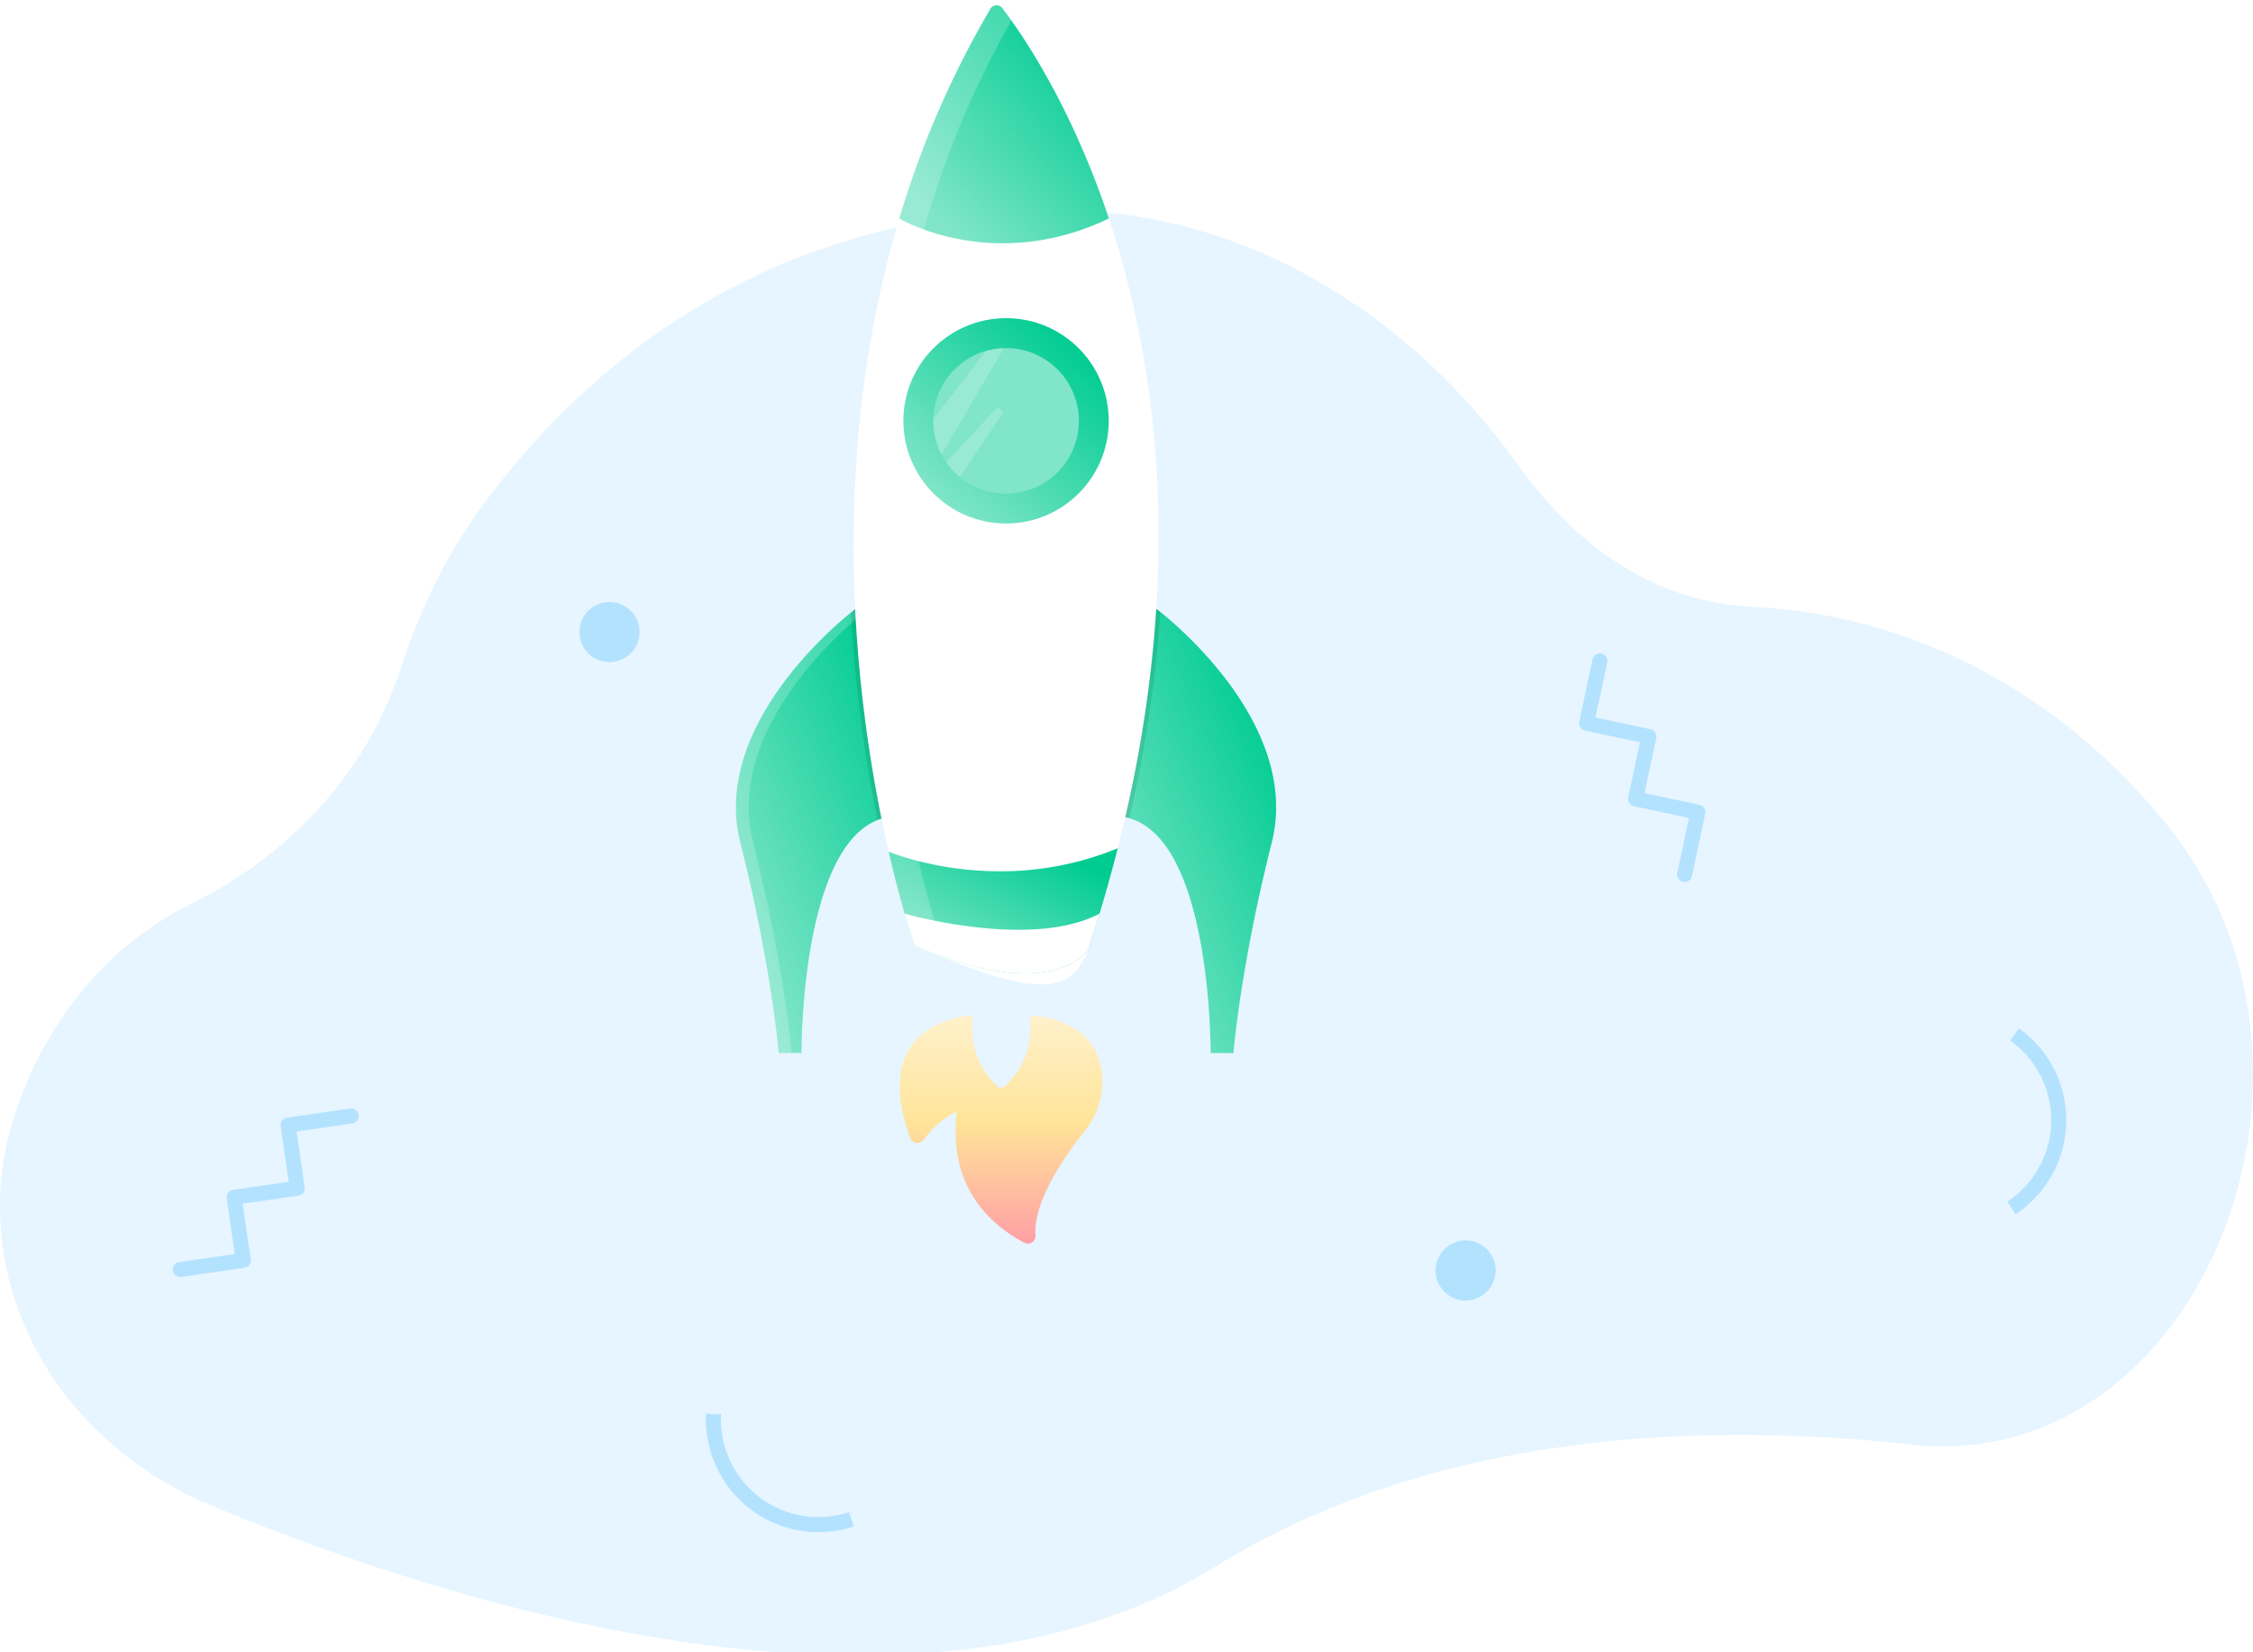 <svg xmlns:xlink="http://www.w3.org/1999/xlink" viewBox="0 0 300 220" fill="none" xmlns="http://www.w3.org/2000/svg" width="300" height="220" ><g clip-path="url(#rocket_svg__a)" fill="none"><path d="M261.897 192.443a36.997 36.997 0 0 1-7.32-.098c-26.723-2.954-63.113-2.114-92.778 16.266-41.025 25.415-105.32 3.658-133.681-8.179-21.67-9.041-32.92-31.184-26.163-51.969.095-.293.193-.586.296-.88 4.252-12.352 12.646-22.019 23.04-27.143 9.058-4.466 22.285-13.792 28.17-31.713 2.432-7.4 5.767-14.36 10.098-20.428 11.6-16.25 35.88-40.449 77.64-40.298a67.287 67.287 0 0 1 21.515 3.641c15.256 5.199 29.035 15.767 39.542 30.418 6.705 9.344 16.753 18.031 31.137 18.74 19.963.988 39.014 10.282 53.306 26.823.412.475.819.954 1.226 1.437 25.447 30.315 7.772 80.429-26.028 83.383z" fill="#E6F5FF"></path><path d="M113.372 202.298a14 14 0 0 1-18.355-14.019" stroke="#B3E2FF" stroke-width="2px" fill="none"></path><path d="m213.035 88-1.772 8.298 8.298 1.772-1.772 8.298 8.298 1.773-1.772 8.298M46.762 148.591l-8.398 1.216 1.216 8.397-8.398 1.216 1.216 8.398L24 169.034" stroke="#B3E2FF" stroke-width="2px" stroke-linecap="round" stroke-linejoin="round" fill="none"></path><circle cx="195.157" cy="169.157" r="4" transform="rotate(-159.276 195.157 169.157)" fill="#B3E2FF"></circle><circle cx="81.157" cy="84.157" r="4" transform="rotate(-159.276 81.157 84.157)" fill="#B3E2FF"></circle><path d="M268.261 137.735a14.003 14.003 0 0 1-.423 23.093" stroke="#B3E2FF" stroke-width="2px" fill="none"></path><path d="M127.379 148.014a11.144 11.144 0 0 0-4.34 3.697 1.009 1.009 0 0 1-.871.469c-.428 0-.817-.268-.971-.677-1.641-4.494-4.025-14.447 7.81-16.315a.48.48 0 0 1 .509.455v.054a10.52 10.52 0 0 0 3.262 8.928.78.78 0 0 0 1.045 0 10.5 10.5 0 0 0 3.322-8.868.481.481 0 0 1 .435-.529c.034-.007.067 0 .094 0 2.083.181 8.399 1.259 9.069 7.729a10.662 10.662 0 0 1-2.371 7.729c-2.512 3.115-6.792 9.23-6.49 13.778a1.035 1.035 0 0 1-.945 1.118.998.998 0 0 1-.582-.127c-3.309-1.808-10.195-6.363-8.976-17.441z" fill="url(&quot;#rocket_svg__b&quot;)"></path><path d="M118.282 108.777a7.33 7.33 0 0 0-1.431.408c-10.295 4.111-10.123 31.021-10.123 31.021h-3.031s-.954-11.548-5.112-28.024c-3.747-14.824 11.618-28.109 14.739-30.628.351-.28.546-.43.546-.43 15.476 5.688 4.412 27.653 4.412 27.653z" fill="url(&quot;#rocket_svg__c&quot;)"></path><path opacity="0.2" d="M114.996 81.593a14.455 14.455 0 0 0-1.117-.464l-.545.43c-3.121 2.518-18.486 15.803-14.74 30.627 4.159 16.476 5.104 28.02 5.104 28.02h1.704s-.945-11.548-5.113-28.024c-3.731-14.755 11.485-27.99 14.707-30.59z" fill="#FFFFFF"></path><path d="M169.341 112.185c-4.168 16.476-5.107 28.021-5.107 28.021h-3.036s.191-28.124-10.827-31.263a5.853 5.853 0 0 0-.727-.17s-11.069-21.965 4.412-27.648c0 0 .157.116.439.343 2.869 2.296 18.635 15.722 14.846 30.717z" fill="url(&quot;#rocket_svg__d&quot;)"></path><path opacity="0.1" d="M118.282 108.777a7.26 7.26 0 0 0-1.431.408 186.924 186.924 0 0 1-3.527-27.627c.351-.28.546-.43.546-.43 15.476 5.684 4.412 27.649 4.412 27.649zm36.219-27.305a172.075 172.075 0 0 1-4.124 27.482 6.037 6.037 0 0 0-.727-.17s-11.07-21.965 4.412-27.648c-.006-.008.151.109.439.336z" fill="#000"></path><path d="M148.835 112.941a208.178 208.178 0 0 1-3.758 12.978c-2.155 6.653-6.817 7.101-23.284 0 0 0-1.645-4.638-3.454-12.522-3.983-17.335-8.76-50.369 1.418-84.3A126.363 126.363 0 0 1 132.578 0s8.695 9.984 15.077 29.091c6.382 19.108 10.444 47.344 1.18 83.85z" fill="#FFFFFF"></path><path d="M133.962 69.704c7.55 0 13.67-6.12 13.67-13.67s-6.12-13.671-13.67-13.671-13.671 6.12-13.671 13.67 6.121 13.67 13.671 13.67z" fill="url(&quot;#rocket_svg__e&quot;)"></path><path d="M143.656 56.04c0 5.356-4.342 9.696-9.695 9.696a9.699 9.699 0 0 1-6.146-2.197 9.795 9.795 0 0 1-2.442-3 9.655 9.655 0 0 1-1.105-4.498v-.231a9.705 9.705 0 0 1 7.061-9.107c.761-.21 1.546-.329 2.336-.355h.29c5.355-.004 9.697 4.334 9.701 9.69v.003z" fill="#80E5C9"></path><path d="M147.654 29.091c-15.51 7.426-27.906 0-27.906 0a126.302 126.302 0 0 1 12.129-27.91.939.939 0 0 1 1.563-.113c2.349 3.04 9.042 12.534 14.214 28.023z" fill="url(&quot;#rocket_svg__f&quot;)"></path><path d="M148.835 112.941a203.5 203.5 0 0 1-3.759 12.972c-.703 2.147-6.817 7.101-23.284 0 0 0-.534-1.506-1.336-4.26a156.875 156.875 0 0 1-2.124-8.262s6.13 2.617 14.831 2.617a40.827 40.827 0 0 0 15.672-3.067z" fill="url(&quot;#rocket_svg__g&quot;)"></path><path d="M146.411 121.652a182.76 182.76 0 0 1-1.336 4.26c-.703 2.147-6.818 7.102-23.284 0 0 0-.534-1.506-1.336-4.26-.002 0 16.781 4.829 25.956 0z" fill="#FFFFFF"></path><path opacity="0.2" d="m131.337 46.69-.021.015-7.043 9.092v.231a9.68 9.68 0 0 0 1.105 4.498l8.299-14.191-2.34.355zm2.247 8.206-5.767 8.636A9.773 9.773 0 0 1 126 61.561l6.871-7.375.713.71z" fill="#FFFFFF"></path><path opacity="0.2" d="M125.477 125.915s-1.646-4.639-3.455-12.521c-3.983-17.337-8.76-50.371 1.418-84.302a126.79 126.79 0 0 1 11.232-26.355c-1.292-1.81-2.1-2.734-2.1-2.734a126.32 126.32 0 0 0-12.825 29.089c-10.178 33.93-5.401 66.965-1.418 84.302 1.81 7.882 3.455 12.521 3.455 12.521 6.506 2.804 11.504 3.392 15.172 3.079-3.134-.239-6.939-1.123-11.479-3.079z" fill="#FFFFFF"></path></g><defs><linearGradient id="rocket_svg__b" x1="135" y1="135" x2="135" y2="167" gradientUnits="userSpaceOnUse"><stop stop-color="#FFF1CC"></stop><stop offset="0.453" stop-color="#FFE499"></stop><stop offset="1" stop-color="#FF99A6"></stop></linearGradient><linearGradient id="rocket_svg__c" x1="117.916" y1="87.689" x2="87.73" y2="100.932" gradientUnits="userSpaceOnUse"><stop stop-color="#00CC92"></stop><stop offset="1" stop-color="#80E5C9"></stop></linearGradient><linearGradient id="rocket_svg__d" x1="165.728" y1="87.689" x2="135.54" y2="100.933" gradientUnits="userSpaceOnUse"><stop stop-color="#00CC92"></stop><stop offset="1" stop-color="#80E5C9"></stop></linearGradient><linearGradient id="rocket_svg__e" x1="142.873" y1="45.401" x2="123.936" y2="65.755" gradientUnits="userSpaceOnUse"><stop stop-color="#00CC92"></stop><stop offset="1" stop-color="#80E5C9"></stop></linearGradient><linearGradient id="rocket_svg__f" x1="142.796" y1="3.599" x2="120.37" y2="24.366" gradientUnits="userSpaceOnUse"><stop stop-color="#00CC92"></stop><stop offset="1" stop-color="#80E5C9"></stop></linearGradient><linearGradient id="rocket_svg__g" x1="143.526" y1="114.792" x2="134.18" y2="133.182" gradientUnits="userSpaceOnUse"><stop stop-color="#00CC92"></stop><stop offset="1" stop-color="#80E5C9"></stop></linearGradient><clipPath id="rocket_svg__a"><path fill="#fff" d="M0 0h300v220H0z"></path></clipPath><linearGradient id="rocket_svg__b" x1="135" y1="135" x2="135" y2="167" gradientUnits="userSpaceOnUse"><stop stop-color="#FFF1CC"></stop><stop offset="0.453" stop-color="#FFE499"></stop><stop offset="1" stop-color="#FF99A6"></stop></linearGradient><linearGradient id="rocket_svg__c" x1="117.916" y1="87.689" x2="87.73" y2="100.932" gradientUnits="userSpaceOnUse"><stop stop-color="#00CC92"></stop><stop offset="1" stop-color="#80E5C9"></stop></linearGradient><linearGradient id="rocket_svg__d" x1="165.728" y1="87.689" x2="135.54" y2="100.933" gradientUnits="userSpaceOnUse"><stop stop-color="#00CC92"></stop><stop offset="1" stop-color="#80E5C9"></stop></linearGradient><linearGradient id="rocket_svg__e" x1="142.873" y1="45.401" x2="123.936" y2="65.755" gradientUnits="userSpaceOnUse"><stop stop-color="#00CC92"></stop><stop offset="1" stop-color="#80E5C9"></stop></linearGradient><linearGradient id="rocket_svg__f" x1="142.796" y1="3.599" x2="120.37" y2="24.366" gradientUnits="userSpaceOnUse"><stop stop-color="#00CC92"></stop><stop offset="1" stop-color="#80E5C9"></stop></linearGradient><linearGradient id="rocket_svg__g" x1="143.526" y1="114.792" x2="134.18" y2="133.182" gradientUnits="userSpaceOnUse"><stop stop-color="#00CC92"></stop><stop offset="1" stop-color="#80E5C9"></stop></linearGradient></defs></svg>